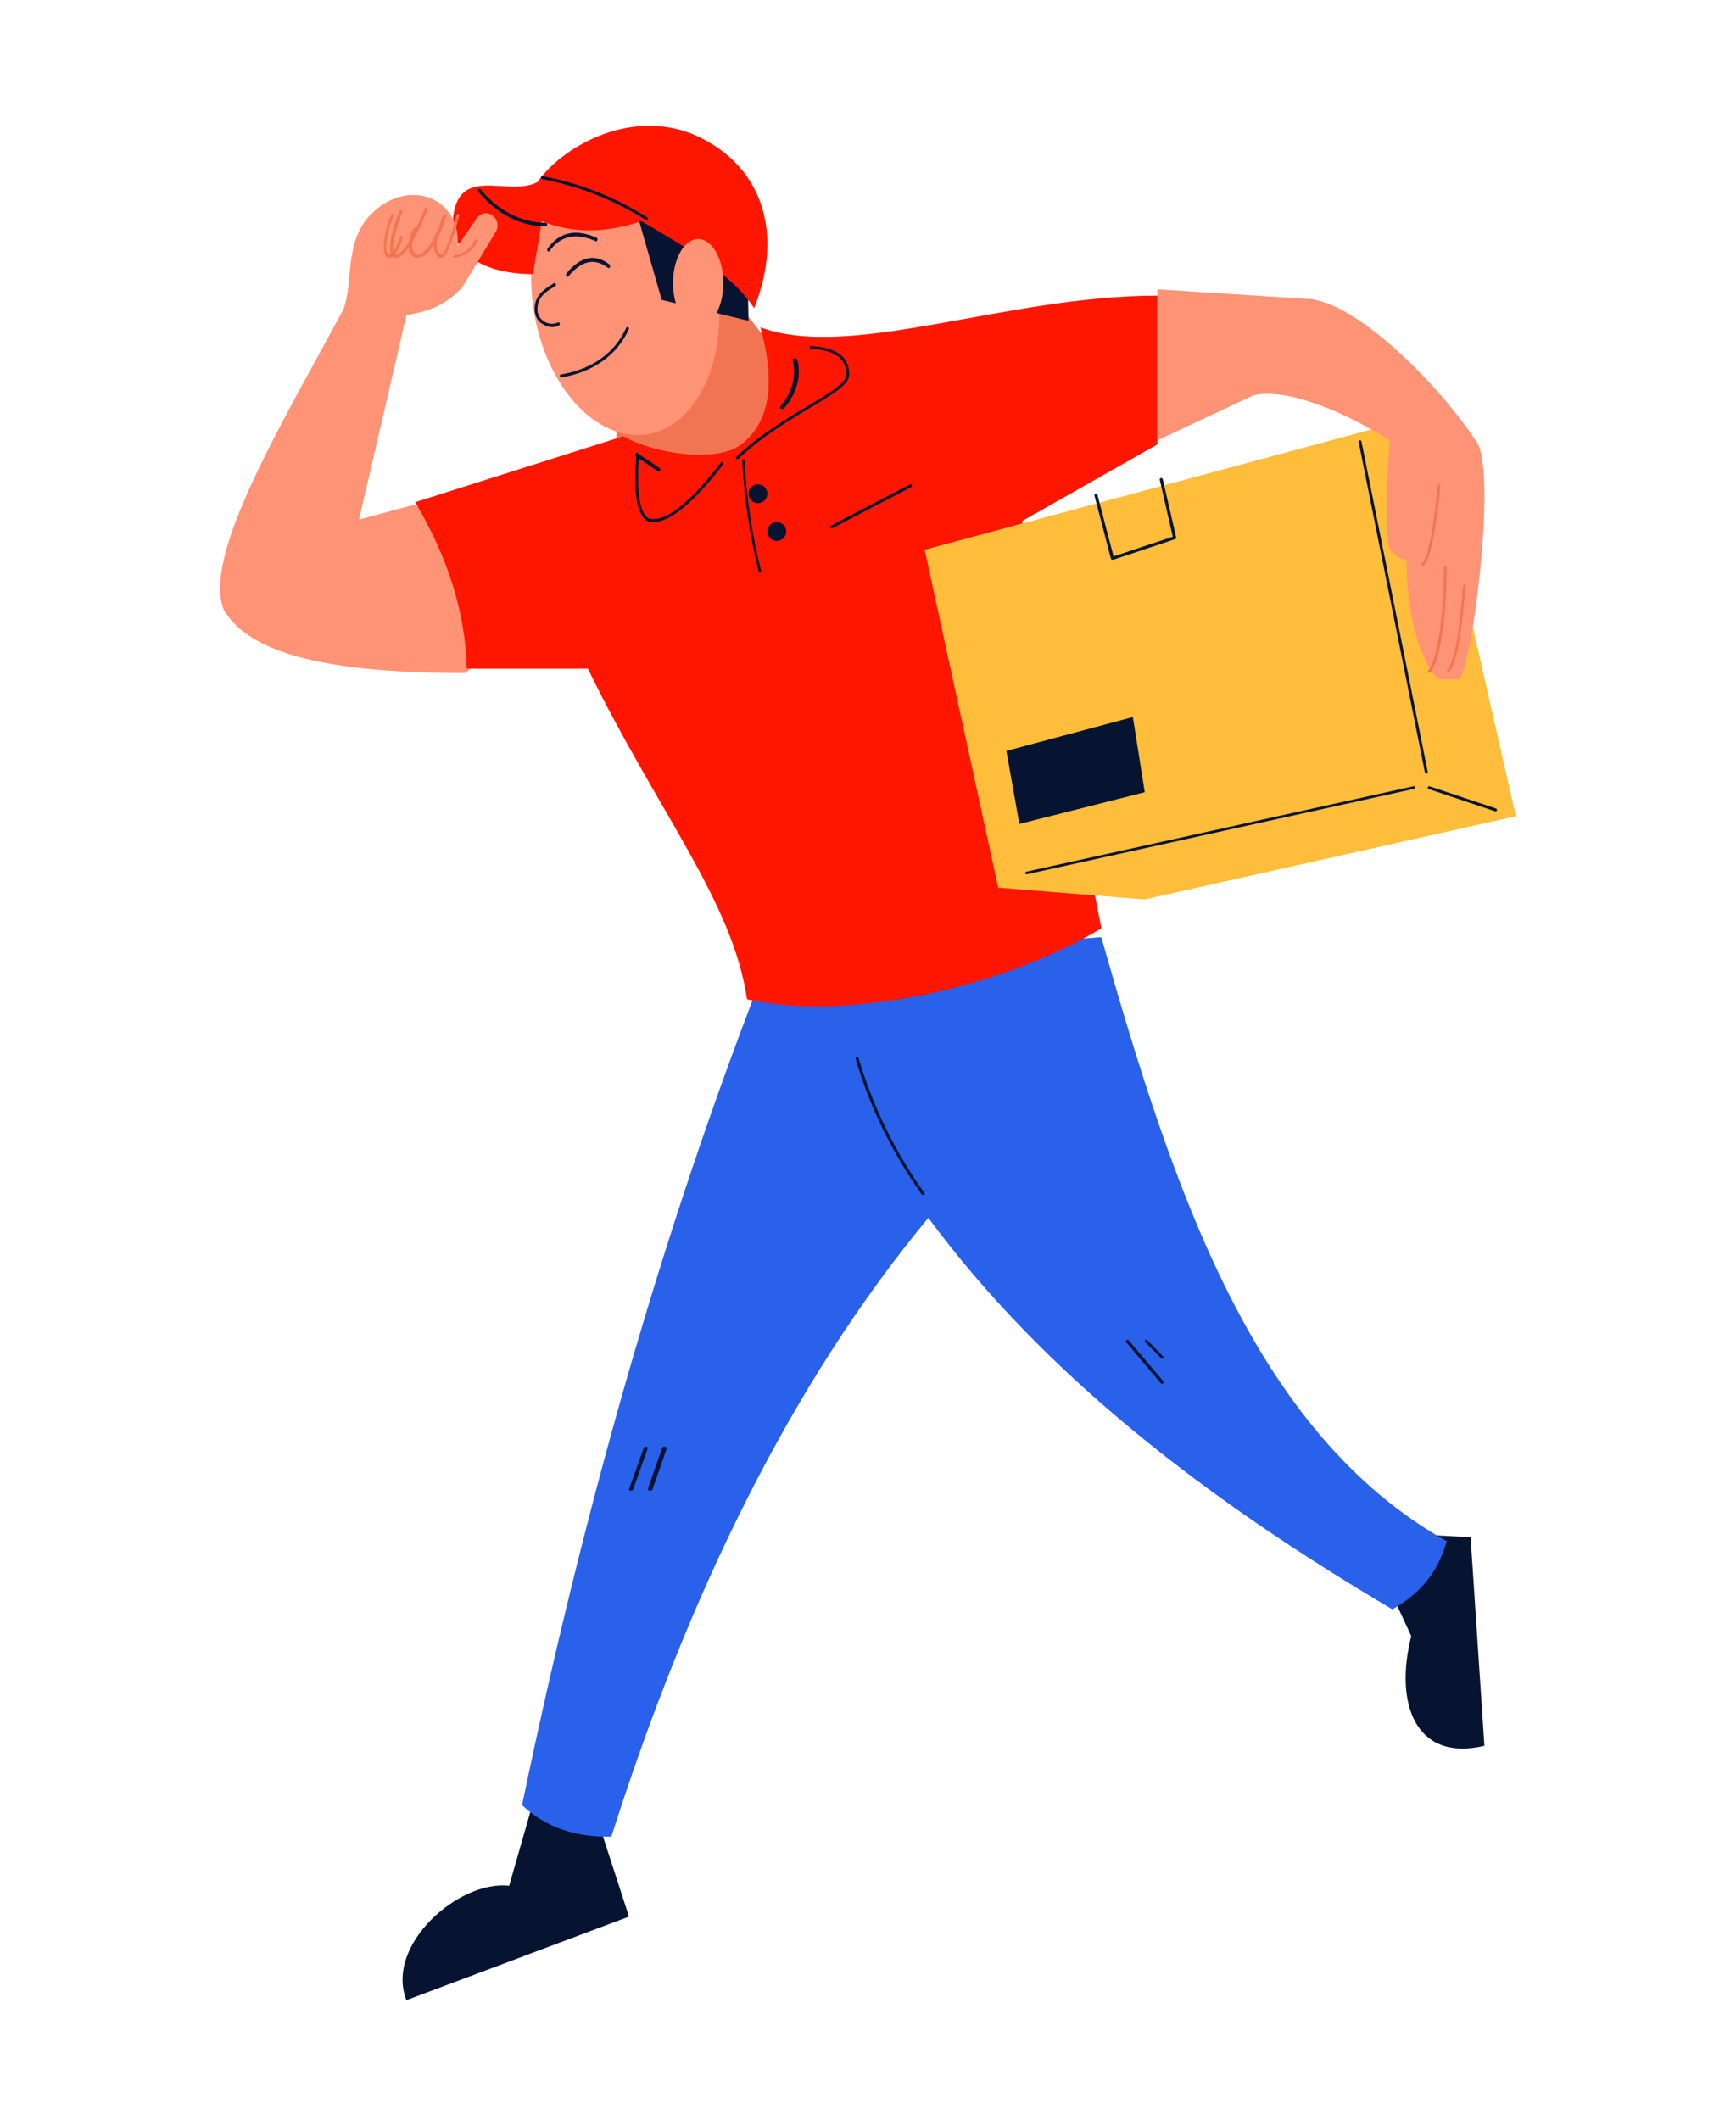 <?xml version="1.0" encoding="UTF-8"?>
<svg width="276px" height="337px" viewBox="0 0 276 337" version="1.1" xmlns="http://www.w3.org/2000/svg" xmlns:xlink="http://www.w3.org/1999/xlink">
    <title>ILUSTRATION 3</title>
    <g id="Page-1" stroke="none" stroke-width="1" fill="none" fill-rule="evenodd">
        <g id="Artboard-Copy-6" transform="translate(-74, -52)" fill-rule="nonzero">
            <g id="ILUSTRATION-3" transform="translate(74, 52)">
                <path d="M85.482,284 L80.948,299.817 C72.962,298.876 61.167,309.235 64.616,318 L100,304.714 L93.827,285.694 L85.482,284 Z" id="Path" fill="#061432"></path>
                <path d="M219,248.488 L224.369,260.126 C221.686,270.625 224.905,280.187 236,277.56 L233.805,244.399 L226.336,244 L219,248.488 Z" id="Path" fill="#061432"></path>
                <path d="M121.977,153.049 C107.232,190.395 93.856,234.748 83,286.987 C86.648,290.422 91.34,292.147 97.198,291.99 C109.599,253.022 126,219.68 147.59,193.62 C166.198,218.787 192.089,238.576 221.369,255.866 C225.251,253.644 228.482,250.522 230,245.027 C199.374,227.798 186.568,189.456 175.088,149 L121.977,153.049 Z" id="Path" fill="#2961EB"></path>
                <polygon id="Path" fill="#F27553" points="120.682 52.528 112.558 42 98 65.577 98 69.68 114.745 80 133 64.775"></polygon>
                <ellipse id="Oval" fill="#FF9375" transform="translate(99.409, 47.095) rotate(-9.04) translate(-99.409, -47.095) " cx="99.409" cy="47.095" rx="14.725" ry="22.224"></ellipse>
                <polygon id="Path" fill="#061432" points="101 33 105.202 47.68 119 51 118.873 43.492"></polygon>
                <path d="M119.893,49 C116.236,43.382 108.251,38.822 101.974,35.168 C96.671,36.929 91.39,37.28 86.145,35.168 L84.716,43.593 C75.768,43.495 71.133,39.517 72.134,33.884 C73.472,26.373 80.922,31.354 85.468,28.926 C89.087,23.679 99.605,17.257 109.921,21.243 C120.775,25.705 124.89,36.496 119.893,49 Z" id="Path" fill="#FF1600"></path>
                <path d="M65.772,80.257 L57.079,82.612 L64.625,50.061 C68.352,49.595 71.368,48.134 73.567,45.571 L78.822,36.854 C79.116,36.367 79.184,35.775 79.007,35.234 C78.831,34.692 78.428,34.255 77.904,34.036 L77.904,34.036 C77.166,33.725 76.312,33.974 75.855,34.634 L72.727,39.116 C73.441,31.608 65.012,28.001 58.991,34.048 C54.619,38.445 56.239,45.101 54.565,49.237 C44.517,67.913 32.209,88.239 35.563,96.937 C39.754,104.179 52.888,107 73.944,107 L80,102.267 L80,86.851 L65.772,80.257 Z" id="Path" fill="#FF9375"></path>
                <path d="M66,79.836 C70.942,88.178 73.988,96.932 74.2,106.3 L93.46,106.3 C104.435,128.841 116.501,143.288 118.772,158.88 C134.867,162.52 159.728,156.903 175.099,147.588 L162.485,82.847 L184,70.659 L184,47 C159.994,47 135.195,57.368 120.9,52.037 C123.236,60.486 122.666,67.427 117.334,70.999 C113.121,73.544 103.645,72.017 99.111,69.346 L66,79.836 Z" id="Path" fill="#FF1600"></path>
                <polygon id="Path" fill="#FFBD3C" points="147 87.402 226.493 66 241 129.768 181.966 143 158.699 141.128"></polygon>
                <path d="M184,46 L184,70.007 L199.285,62.851 C204.472,61.636 213.375,65.283 220.953,69.988 C220.397,77.004 220.157,85.561 220.953,87.184 C221.748,88.806 223.618,89.077 223.618,89.077 C223.645,97.038 225.476,104.755 228.668,108 L231.992,108 C234.121,105.847 237.974,75.017 234.783,70.286 C229.033,61.546 216.57,48.796 208.596,47.576 L184,46 Z" id="Path" fill="#FF9375"></path>
                <ellipse id="Oval" fill="#FF9375" cx="111" cy="45" rx="4" ry="7"></ellipse>
                <path d="M117.226,73 C117.166,72.999 117.108,72.976 117.065,72.937 C116.978,72.853 116.978,72.719 117.065,72.635 C120.825,69.077 125.132,66.505 128.593,64.447 C131.917,62.463 134.544,60.896 134.544,59.608 C134.634,57.044 132.79,55.678 128.908,55.428 C128.848,55.426 128.791,55.4 128.751,55.357 C128.711,55.314 128.691,55.258 128.695,55.201 C128.706,55.083 128.814,54.994 128.939,55 C133.057,55.265 135.099,56.82 134.996,59.616 C134.996,61.127 132.412,62.671 128.837,64.808 C125.395,66.862 121.108,69.423 117.387,72.944 C117.343,72.982 117.285,73.002 117.226,73 Z" id="Path" fill="#061432"></path>
                <path d="M103.891,83 C103.537,83.002 103.184,82.942 102.847,82.821 C102.827,82.814 102.807,82.802 102.79,82.788 C101.199,81.575 100.676,78.115 101.192,72.217 C101.197,72.154 101.225,72.095 101.27,72.054 C101.316,72.013 101.374,71.994 101.433,72.001 C101.554,72.015 101.643,72.131 101.632,72.263 C101.142,77.862 101.609,81.264 103.016,82.377 C105.532,83.249 109.539,80.196 114.617,73.538 C114.698,73.446 114.83,73.438 114.92,73.519 C115.01,73.6 115.026,73.743 114.958,73.846 C111.658,78.153 107.218,83 103.891,83 Z" id="Path" fill="#061432"></path>
                <path d="M120.81,91 C120.723,90.999 120.647,90.933 120.623,90.839 C119.187,85.093 118.308,79.189 118,73.23 C117.995,73.111 118.075,73.009 118.18,73.001 C118.231,72.996 118.281,73.016 118.319,73.054 C118.357,73.092 118.38,73.146 118.383,73.203 C118.689,79.132 119.564,85.006 120.992,90.722 C121.007,90.777 121.001,90.837 120.976,90.887 C120.951,90.937 120.909,90.974 120.859,90.989 L120.81,91 Z" id="Path" fill="#061432"></path>
                <path d="M104.789,75 C104.755,75.002 104.722,74.993 104.692,74.973 L101.139,72.605 C101.063,72.561 101.01,72.462 101.001,72.346 C100.993,72.231 101.03,72.119 101.099,72.054 C101.167,71.989 101.256,71.982 101.329,72.036 L104.874,74.409 C104.984,74.485 105.031,74.671 104.978,74.826 C104.941,74.927 104.869,74.993 104.789,75 Z" id="Path" fill="#061432"></path>
                <path d="M124.373,65 C124.244,64.998 124.124,64.957 124.057,64.889 C123.989,64.822 123.981,64.738 124.037,64.667 C125.955,62.389 126.646,59.802 126.012,57.271 C125.993,57.211 126.015,57.148 126.074,57.097 C126.132,57.047 126.221,57.012 126.322,57.003 C126.53,56.983 126.726,57.069 126.763,57.195 C127.421,59.822 126.702,62.508 124.709,64.872 C124.645,64.949 124.516,64.999 124.373,65 Z" id="Path" fill="#061432"></path>
                <path d="M146.752,190 C146.667,190.001 146.587,189.962 146.542,189.898 C141.783,183.201 138.228,175.899 136.003,168.251 C135.984,168.139 136.064,168.034 136.189,168.007 C136.313,167.979 136.44,168.039 136.483,168.145 C138.698,175.749 142.232,183.009 146.963,189.668 C146.998,189.718 147.009,189.777 146.993,189.834 C146.978,189.89 146.938,189.939 146.881,189.97 C146.843,189.991 146.798,190.001 146.752,190 L146.752,190 Z" id="Path" fill="#061432"></path>
                <path d="M176.853,88.992 C176.811,88.99 176.771,88.98 176.733,88.962 C176.674,88.93 176.63,88.874 176.614,88.808 L174.007,78.8 C173.975,78.673 174.052,78.543 174.182,78.508 C174.315,78.476 174.449,78.554 174.484,78.683 L177.04,88.458 L186.454,85.33 L184.388,76.294 C184.368,76.211 184.395,76.123 184.459,76.065 C184.523,76.006 184.614,75.985 184.698,76.01 C184.781,76.035 184.845,76.102 184.865,76.186 L186.995,85.435 C187.021,85.554 186.951,85.674 186.833,85.714 L176.959,89 L176.853,88.992 Z" id="Path" fill="#061432"></path>
                <path d="M163.217,139 C163.106,138.996 163.014,138.917 163.001,138.814 C162.989,138.711 163.059,138.615 163.167,138.588 L224.731,125.004 C224.85,124.982 224.967,125.052 224.994,125.163 C225.022,125.273 224.949,125.384 224.832,125.412 L163.268,138.993 L163.217,139 Z" id="Path" fill="#061432"></path>
                <path d="M226.771,123 C226.663,122.999 226.57,122.926 226.546,122.824 L216.011,70.291 C215.984,70.209 216.007,70.12 216.072,70.061 C216.136,70.002 216.23,69.984 216.312,70.015 C216.395,70.046 216.452,70.121 216.458,70.207 L226.996,122.74 C227.018,122.859 226.937,122.973 226.815,122.996 L226.771,123 Z" id="Path" fill="#061432"></path>
                <path d="M237.786,128.988 C237.765,128.992 237.743,128.992 237.722,128.988 L227.153,125.453 C227.039,125.415 226.975,125.285 227.009,125.163 C227.047,125.042 227.167,124.974 227.281,125.009 L237.85,128.544 C237.951,128.58 238.013,128.688 237.998,128.801 C237.982,128.913 237.893,128.997 237.786,129 L237.786,128.988 Z" id="Path" fill="#061432"></path>
                <path d="M102.775,35 C102.735,35.001 102.695,34.99 102.661,34.967 C97.591,31.766 92.007,29.566 86.185,28.473 C86.063,28.448 85.982,28.324 86.004,28.195 C86.014,28.133 86.048,28.077 86.098,28.041 C86.147,28.006 86.209,27.992 86.268,28.004 C92.144,29.103 97.779,31.324 102.894,34.556 C102.979,34.613 103.019,34.722 102.991,34.824 C102.964,34.927 102.876,34.998 102.775,35 L102.775,35 Z" id="Path" fill="#061432"></path>
                <path d="M86.774,36 C82.783,35.976 78.95,34.003 76.062,30.487 C75.978,30.374 75.979,30.195 76.066,30.084 C76.153,29.974 76.293,29.972 76.381,30.079 C79.182,33.493 82.901,35.407 86.774,35.429 C86.834,35.427 86.891,35.457 86.934,35.51 C86.976,35.563 87,35.636 87,35.712 C87,35.871 86.899,36 86.774,36 Z" id="Path" fill="#061432"></path>
                <path d="M87.835,52 C87.253,51.995 86.683,51.81 86.183,51.465 C85.473,51.026 85.021,50.179 85,49.246 C85,46.957 86.384,46.093 87.846,45.172 L88.077,45.032 C88.127,44.999 88.187,44.991 88.243,45.01 C88.298,45.029 88.345,45.073 88.372,45.132 C88.4,45.191 88.407,45.26 88.39,45.325 C88.374,45.389 88.336,45.443 88.285,45.474 L88.054,45.619 C86.648,46.496 85.438,47.259 85.438,49.246 C85.465,49.999 85.835,50.679 86.41,51.031 C87.088,51.53 87.932,51.621 88.678,51.276 C88.729,51.244 88.788,51.236 88.844,51.255 C88.899,51.274 88.946,51.318 88.973,51.377 C89.001,51.436 89.008,51.505 88.991,51.569 C88.975,51.634 88.937,51.688 88.886,51.719 C88.56,51.909 88.2,52.006 87.835,52 Z" id="Path" fill="#061432"></path>
                <path d="M89.239,59.992 C89.123,59.99 89.024,59.909 89.003,59.798 C88.983,59.671 89.072,59.552 89.202,59.532 C94.107,58.724 97.778,56.091 99.539,52.141 C99.563,52.084 99.61,52.039 99.67,52.016 C99.729,51.993 99.795,51.995 99.853,52.02 C99.913,52.043 99.96,52.089 99.984,52.148 C100.007,52.206 100.005,52.271 99.978,52.327 C98.151,56.426 94.351,59.148 89.28,60 L89.239,59.992 Z" id="Path" fill="#061432"></path>
                <path d="M90.227,44 C90.161,44 90.097,43.959 90.053,43.887 C89.973,43.748 89.985,43.544 90.081,43.426 C92.328,40.758 94.611,40.291 96.866,42.024 C96.943,42.073 96.995,42.18 97,42.3 C97.004,42.421 96.961,42.535 96.887,42.595 C96.814,42.656 96.723,42.653 96.652,42.587 C94.543,40.972 92.49,41.405 90.374,43.921 C90.334,43.972 90.281,44 90.227,44 Z" id="Path" fill="#061432"></path>
                <path d="M87.208,40 C87.153,39.999 87.1,39.968 87.062,39.914 C87.022,39.861 87,39.787 87,39.711 C87,39.634 87.022,39.561 87.062,39.507 C88.919,36.894 91.547,36.321 94.867,37.8 C94.971,37.858 95.024,38.016 94.989,38.162 C94.955,38.308 94.844,38.392 94.736,38.354 C91.583,36.945 89.102,37.473 87.361,39.914 C87.32,39.97 87.265,40.001 87.208,40 Z" id="Path" fill="#061432"></path>
                <path d="M132.218,84 C132.116,83.997 132.03,83.924 132.006,83.823 C131.983,83.721 132.028,83.616 132.117,83.566 L144.723,77.007 C144.823,76.981 144.927,77.03 144.975,77.124 C145.022,77.219 145.001,77.335 144.924,77.405 L132.318,83.976 C132.287,83.992 132.252,84 132.218,84 Z" id="Path" fill="#061432"></path>
                <path d="M100.325,237 L100.246,237 C100.162,236.987 100.09,236.951 100.046,236.902 C100.001,236.852 99.989,236.792 100.011,236.737 L102.363,230.168 C102.382,230.112 102.433,230.063 102.506,230.032 C102.579,230.002 102.667,229.992 102.751,230.006 C102.924,230.036 103.031,230.152 102.992,230.269 L100.639,236.838 C100.601,236.934 100.472,237 100.325,237 Z" id="Path" fill="#061432"></path>
                <path d="M103.371,237 L103.281,237 C103.083,236.964 102.962,236.82 103.011,236.678 L105.257,230.228 C105.278,230.127 105.377,230.044 105.512,230.013 C105.648,229.982 105.796,230.008 105.895,230.081 C105.994,230.154 106.026,230.261 105.978,230.357 L103.732,236.807 C103.684,236.921 103.538,236.999 103.371,237 L103.371,237 Z" id="Path" fill="#061432"></path>
                <path d="M184.737,220 C184.662,219.999 184.592,219.965 184.544,219.907 L179.048,213.408 C178.971,213.299 178.989,213.148 179.089,213.061 C179.19,212.975 179.339,212.98 179.433,213.075 L184.938,219.574 C184.982,219.626 185.004,219.693 184.999,219.762 C184.994,219.83 184.963,219.893 184.912,219.938 C184.862,219.979 184.8,220.001 184.737,220 L184.737,220 Z" id="Path" fill="#061432"></path>
                <path d="M184.744,215.981 C184.676,215.982 184.612,215.956 184.568,215.911 L182.056,213.335 C182.016,213.294 181.996,213.241 182.001,213.188 C182.005,213.134 182.034,213.085 182.08,213.05 C182.127,213.014 182.188,212.997 182.249,213.001 C182.311,213.005 182.368,213.03 182.408,213.071 L184.92,215.647 C184.996,215.704 185.021,215.799 184.981,215.88 C184.94,215.961 184.844,216.009 184.744,215.998 L184.744,215.981 Z" id="Path" fill="#061432"></path>
                <path d="M226.201,90 C226.137,90.002 226.077,89.965 226.041,89.903 C226.009,89.853 225.995,89.789 226.002,89.725 C226.009,89.662 226.037,89.605 226.079,89.567 C227.006,88.726 227.821,84.681 228.601,77.21 C228.616,77.078 228.716,76.985 228.826,77.002 C228.935,77.02 229.013,77.141 228.998,77.273 C228.207,84.984 227.354,89.012 226.323,89.954 C226.287,89.985 226.245,90.001 226.201,90 L226.201,90 Z" id="Path" fill="#F27553"></path>
                <path d="M227.223,107 C227.174,107.001 227.126,106.986 227.087,106.958 C226.99,106.884 226.972,106.749 227.044,106.652 C228.52,104.761 229.553,98.008 229.553,90.219 C229.553,90.098 229.654,90 229.779,90 C229.838,90 229.895,90.023 229.937,90.064 C229.978,90.106 230.001,90.161 230,90.219 C230,98.22 228.955,104.932 227.401,106.917 C227.359,106.971 227.293,107.002 227.223,107 Z" id="Path" fill="#F27553"></path>
                <path d="M230.203,107 C230.154,107.002 230.107,106.983 230.07,106.948 C230.03,106.911 230.004,106.859 230.001,106.802 C229.997,106.746 230.014,106.69 230.049,106.647 C231.498,104.845 232.083,99.246 232.597,93.176 C232.617,93.066 232.712,92.99 232.816,93.001 C232.921,93.012 233.001,93.105 233,93.217 C232.478,99.358 231.883,105.027 230.357,106.926 C230.318,106.972 230.262,106.999 230.203,107 L230.203,107 Z" id="Path" fill="#F27553"></path>
                <path d="M61.874,41 C61.617,40.995 61.382,40.842 61.254,40.596 C60.678,39.586 61.115,36.66 62.231,34.077 C62.295,33.999 62.398,33.978 62.483,34.025 C62.568,34.072 62.614,34.176 62.595,34.28 C61.462,36.902 61.159,39.582 61.597,40.341 C61.645,40.453 61.747,40.524 61.859,40.523 C62.541,40.523 63.281,38.785 63.587,37.694 C63.624,37.572 63.742,37.504 63.853,37.541 C63.962,37.581 64.023,37.709 63.992,37.832 C63.915,38.159 63.088,41 61.874,41 Z" id="Path" fill="#F27553"></path>
                <path d="M62.83,41 C62.748,41 62.666,40.992 62.586,40.976 C62.542,40.964 62.5,40.942 62.467,40.912 C61.613,40.107 61.92,37.832 63.475,33.554 C63.494,33.495 63.538,33.446 63.597,33.418 C63.656,33.391 63.725,33.388 63.786,33.409 C63.914,33.451 63.983,33.582 63.94,33.703 C62.552,37.53 62.155,39.826 62.766,40.538 C63.573,40.622 65.029,39.356 67.523,33.152 C67.546,33.094 67.593,33.046 67.653,33.021 C67.713,32.995 67.782,32.993 67.843,33.015 C67.969,33.064 68.031,33.197 67.984,33.317 C65.883,38.535 64.235,41 62.83,41 Z" id="Path" fill="#F27553"></path>
                <path d="M66.3,40.996 L66.266,40.996 C65.826,40.908 65.464,40.643 65.294,40.285 C64.73,39.261 65.041,37.452 65.683,36.404 C65.716,36.31 65.812,36.243 65.926,36.234 C66.04,36.224 66.149,36.275 66.202,36.362 C66.256,36.448 66.242,36.554 66.169,36.629 C65.527,37.669 65.352,39.282 65.79,40.081 C65.883,40.287 66.079,40.447 66.325,40.518 C67.297,40.426 68.808,39.232 70.446,34.175 C70.488,34.048 70.642,33.974 70.791,34.009 C70.941,34.043 71.031,34.175 70.99,34.304 C69.561,38.7 68.035,40.888 66.325,41 L66.3,40.996 Z" id="Path" fill="#F27553"></path>
                <path d="M70.076,41 L70.005,41 C68.692,40.633 69.004,38.272 69.109,37.495 C69.117,37.421 69.149,37.354 69.196,37.311 C69.242,37.268 69.301,37.251 69.358,37.265 C69.476,37.29 69.556,37.434 69.538,37.588 C69.192,40.198 69.854,40.384 70.073,40.448 C70.908,40.545 72.074,36.092 72.579,34.19 C72.618,34.044 72.74,33.966 72.853,34.014 C72.966,34.067 73.026,34.228 72.989,34.376 C71.879,38.556 71.04,41 70.076,41 Z" id="Path" fill="#F27553"></path>
                <path d="M72.234,41 C72.111,40.997 72.01,40.917 72.001,40.814 C71.991,40.711 72.076,40.619 72.197,40.6 C73.694,40.402 74.79,39.592 75.541,38.122 C75.565,38.072 75.613,38.033 75.672,38.014 C75.731,37.994 75.798,37.996 75.856,38.017 C75.977,38.062 76.033,38.18 75.98,38.282 C75.171,39.863 73.906,40.778 72.271,40.997 L72.234,41 Z" id="Path" fill="#F27553"></path>
                <circle id="Oval" fill="#061432" cx="120.5" cy="78.5" r="1.5"></circle>
                <circle id="Oval" fill="#061432" cx="123.5" cy="84.5" r="1.5"></circle>
                <polygon id="Path" fill="#061432" points="160 119.386 162.062 131 182 125.953 180.109 114"></polygon>
            </g>
        </g>
    </g>
</svg>